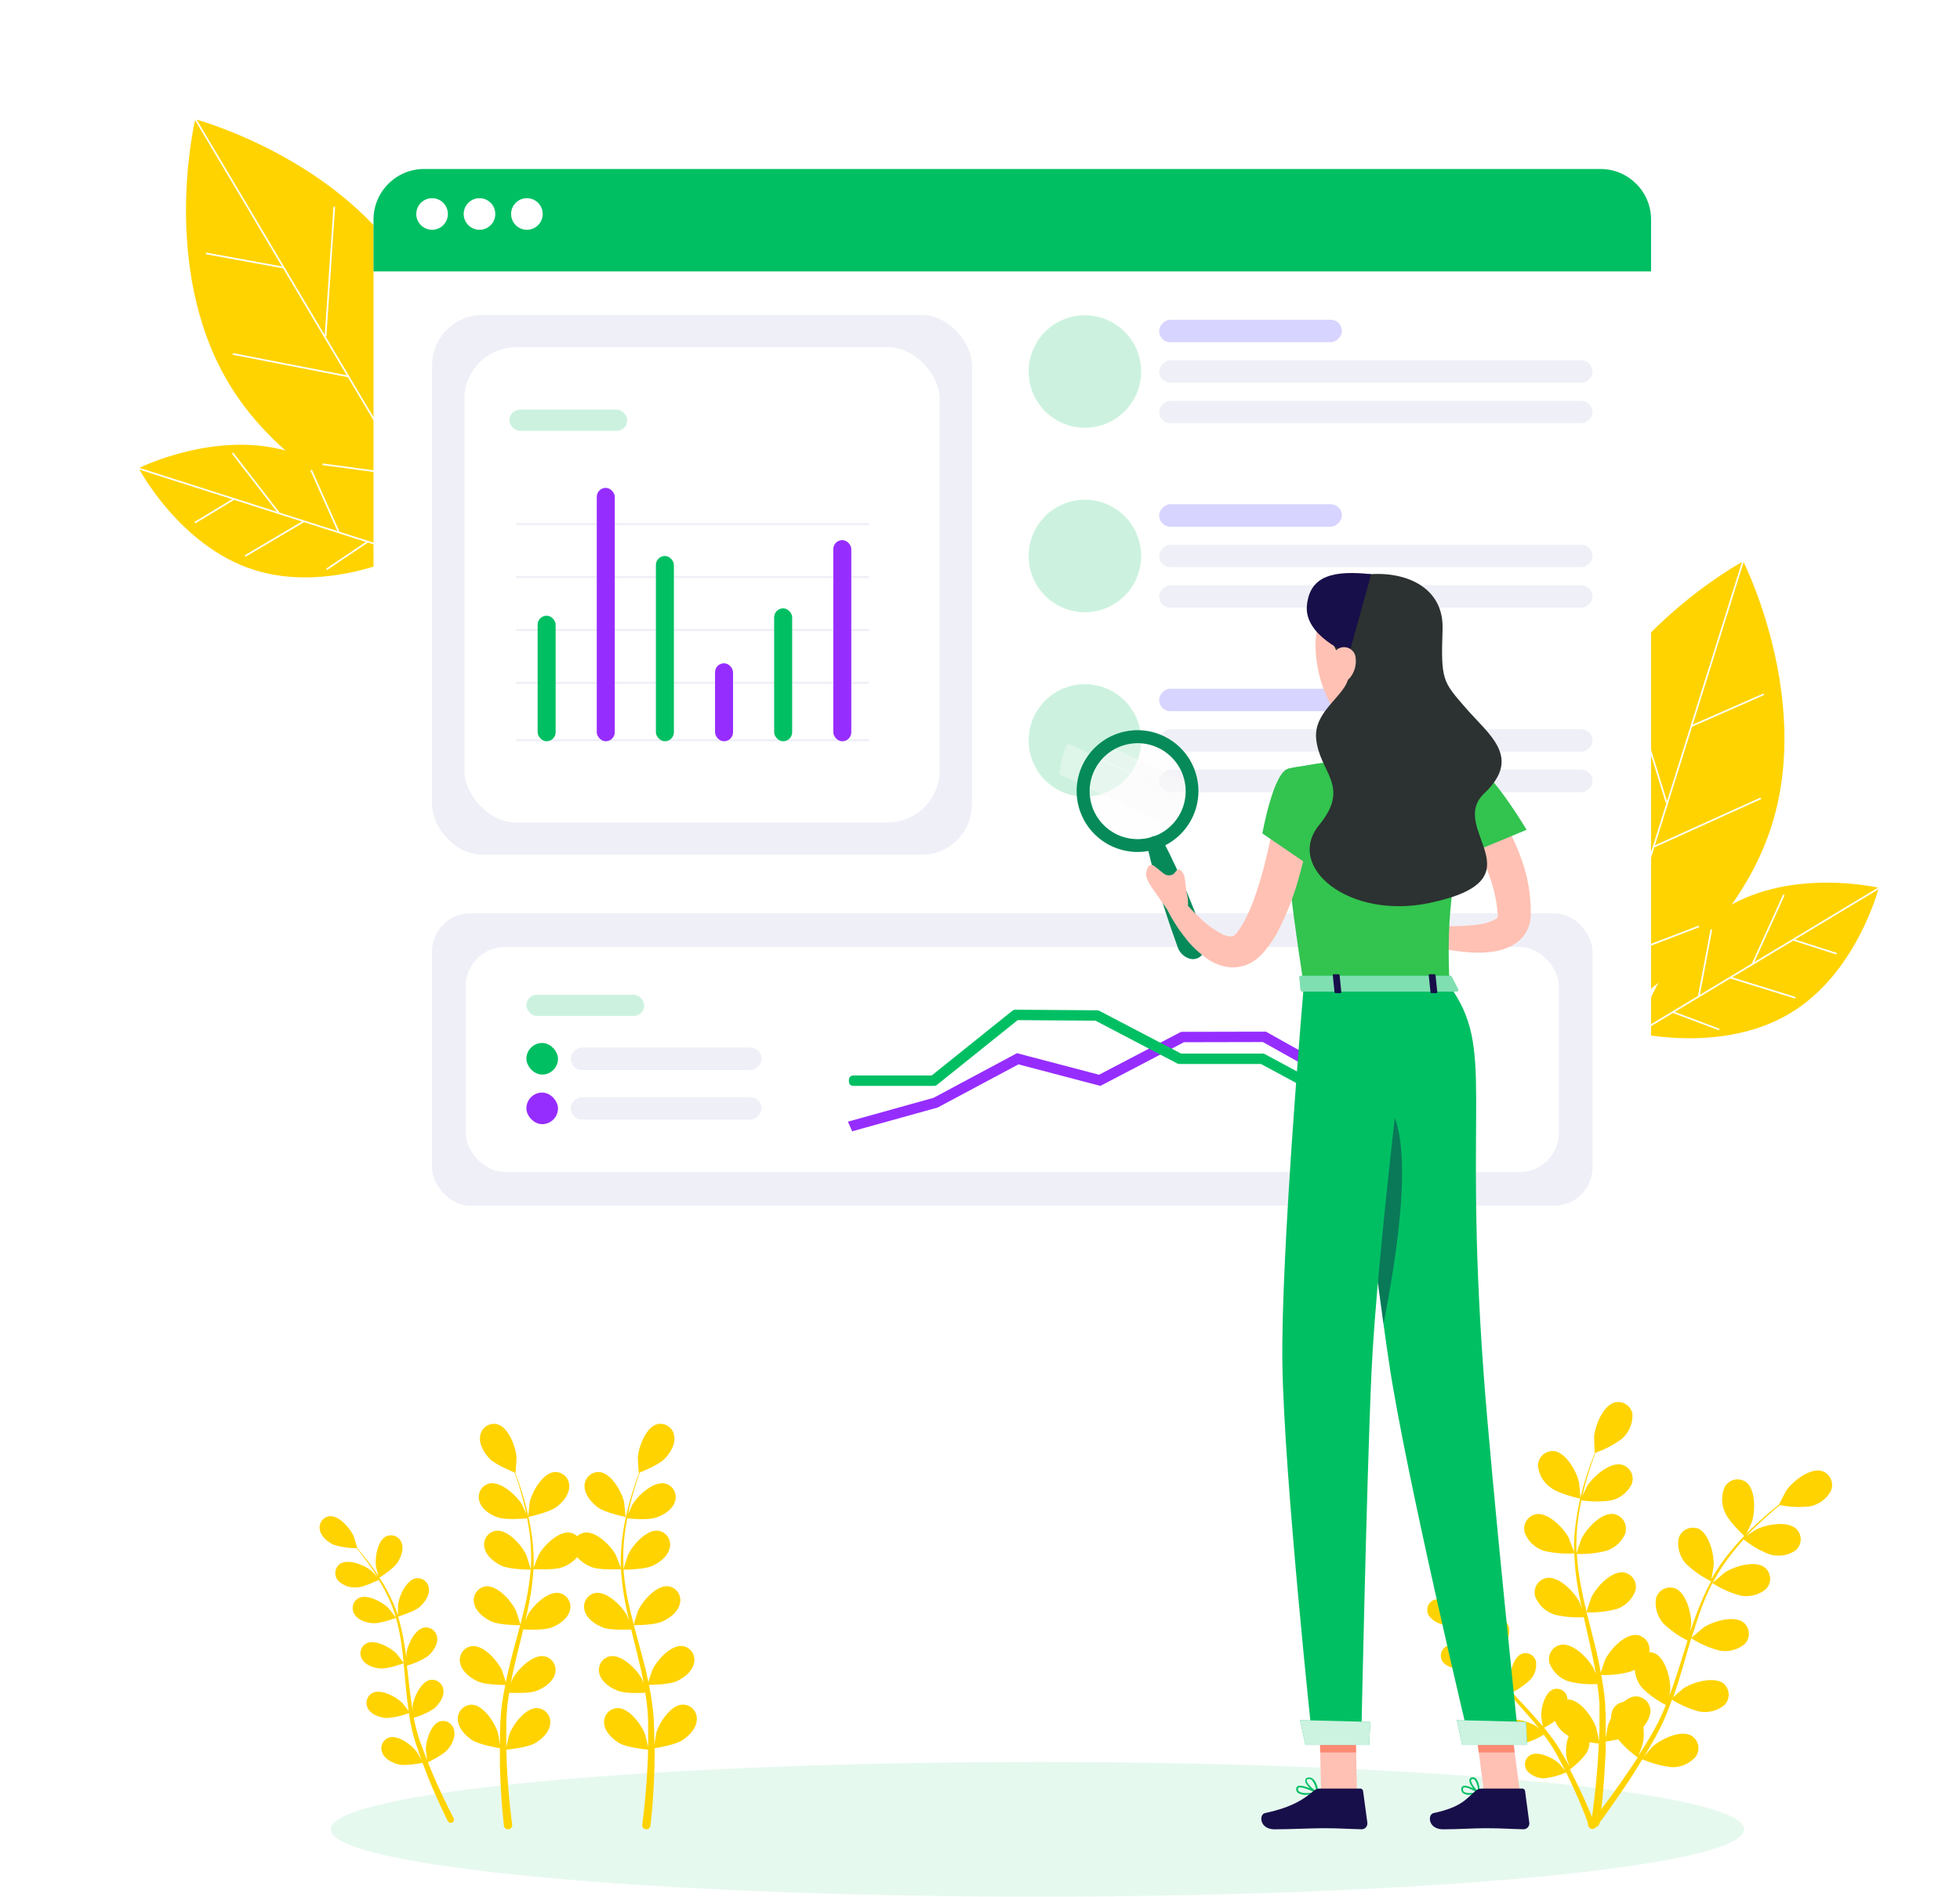 <svg width="404" height="391" viewBox="0 0 404 391" fill="none" xmlns="http://www.w3.org/2000/svg">
<path d="M47.032 78.812C61.166 102.593 91.424 110.682 91.424 110.682C91.424 110.682 98.78 80.237 84.646 56.456C70.512 32.675 40.254 24.586 40.254 24.586C40.254 24.586 32.898 55.031 47.032 78.812Z" fill="#FFD300"/>
<path d="M91.455 110.663L40.284 24.568" stroke="white" stroke-width="0.342" stroke-miterlimit="10"/>
<path d="M58.474 55.171L42.45 52.238" stroke="white" stroke-width="0.342" stroke-miterlimit="10"/>
<path d="M67.099 69.302L68.903 42.624" stroke="white" stroke-width="0.342" stroke-miterlimit="10"/>
<path d="M71.807 77.604L47.98 72.96" stroke="white" stroke-width="0.342" stroke-miterlimit="10"/>
<path d="M78.537 88.549L85.778 65.666" stroke="white" stroke-width="0.342" stroke-miterlimit="10"/>
<path d="M84.207 98.088L66.48 95.715" stroke="white" stroke-width="0.342" stroke-miterlimit="10"/>
<path d="M52.35 117.475C67.638 122.358 83.875 114.207 83.875 114.207C83.875 114.207 75.366 98.154 60.109 93.252C44.852 88.35 28.584 96.521 28.584 96.521C28.584 96.521 37.061 112.663 52.35 117.475Z" fill="#FFD300"/>
<path d="M83.9 114.248L28.578 96.581" stroke="white" stroke-width="0.342" stroke-miterlimit="10"/>
<path d="M48.246 102.862L40.165 107.75" stroke="white" stroke-width="0.342" stroke-miterlimit="10"/>
<path d="M57.428 105.677L47.946 93.412" stroke="white" stroke-width="0.342" stroke-miterlimit="10"/>
<path d="M62.658 107.46L50.541 114.62" stroke="white" stroke-width="0.342" stroke-miterlimit="10"/>
<path d="M69.797 109.622L64.136 96.91" stroke="white" stroke-width="0.342" stroke-miterlimit="10"/>
<path d="M75.924 111.58L67.32 117.373" stroke="white" stroke-width="0.342" stroke-miterlimit="10"/>
<path d="M91.551 74.141C87.813 89.738 97.155 105.338 97.155 105.338C97.155 105.338 112.533 95.647 116.255 80.045C119.976 64.443 110.669 48.879 110.669 48.879C110.669 48.879 95.272 58.539 91.551 74.141Z" fill="#FFD300"/>
<path d="M97.156 105.338L110.651 48.848" stroke="white" stroke-width="0.342" stroke-miterlimit="10"/>
<path d="M105.854 68.92L100.378 61.23" stroke="white" stroke-width="0.342" stroke-miterlimit="10"/>
<path d="M103.728 78.285L115.259 67.925" stroke="white" stroke-width="0.342" stroke-miterlimit="10"/>
<path d="M102.33 83.641L94.3 72.082" stroke="white" stroke-width="0.342" stroke-miterlimit="10"/>
<path d="M100.717 90.92L112.968 84.317" stroke="white" stroke-width="0.342" stroke-miterlimit="10"/>
<path d="M99.222 97.182L92.808 89.031" stroke="white" stroke-width="0.342" stroke-miterlimit="10"/>
<path d="M365.225 170.045C356.957 196.444 329.379 211.293 329.379 211.293C329.379 211.293 315.2 183.365 323.469 156.966C331.738 130.566 359.316 115.718 359.316 115.718C359.316 115.718 373.494 143.646 365.225 170.045Z" fill="#FFD300"/>
<path d="M329.344 211.282L359.28 115.707" stroke="white" stroke-width="0.342" stroke-miterlimit="10"/>
<path d="M348.639 149.68L363.555 143.131" stroke="white" stroke-width="0.342" stroke-miterlimit="10"/>
<path d="M343.505 165.42L335.598 139.876" stroke="white" stroke-width="0.342" stroke-miterlimit="10"/>
<path d="M340.839 174.583L362.953 164.57" stroke="white" stroke-width="0.342" stroke-miterlimit="10"/>
<path d="M336.813 186.784L324.49 166.188" stroke="white" stroke-width="0.342" stroke-miterlimit="10"/>
<path d="M333.496 197.375L350.198 190.977" stroke="white" stroke-width="0.342" stroke-miterlimit="10"/>
<path d="M368.965 208.892C355.215 217.169 337.536 212.982 337.536 212.982C337.536 212.982 342.113 195.399 355.829 187.111C369.544 178.823 387.258 183.022 387.258 183.022C387.258 183.022 382.732 200.684 368.965 208.892Z" fill="#FFD300"/>
<path d="M337.521 213.028L387.278 183.079" stroke="white" stroke-width="0.342" stroke-miterlimit="10"/>
<path d="M369.589 193.727L378.58 196.619" stroke="white" stroke-width="0.342" stroke-miterlimit="10"/>
<path d="M361.304 198.583L367.702 184.462" stroke="white" stroke-width="0.342" stroke-miterlimit="10"/>
<path d="M356.626 201.524L370.069 205.697" stroke="white" stroke-width="0.342" stroke-miterlimit="10"/>
<path d="M350.178 205.274L352.754 191.6" stroke="white" stroke-width="0.342" stroke-miterlimit="10"/>
<path d="M344.668 208.592L354.375 212.245" stroke="white" stroke-width="0.342" stroke-miterlimit="10"/>
<path d="M320.828 175.766C328.062 190.081 322.569 207.415 322.569 207.415C322.569 207.415 305.371 201.531 298.152 187.208C290.933 172.885 296.4 155.594 296.4 155.594C296.4 155.594 313.609 161.443 320.828 175.766Z" fill="#FFD300"/>
<path d="M322.569 207.415L296.41 155.559" stroke="white" stroke-width="0.342" stroke-miterlimit="10"/>
<path d="M305.707 173.984L309.261 165.239" stroke="white" stroke-width="0.342" stroke-miterlimit="10"/>
<path d="M309.935 182.607L296.326 175.185" stroke="white" stroke-width="0.342" stroke-miterlimit="10"/>
<path d="M312.53 187.496L317.677 174.397" stroke="white" stroke-width="0.342" stroke-miterlimit="10"/>
<path d="M315.778 194.207L302.334 190.607" stroke="white" stroke-width="0.342" stroke-miterlimit="10"/>
<path d="M318.677 199.955L323.039 190.546" stroke="white" stroke-width="0.342" stroke-miterlimit="10"/>
<path opacity="0.1" d="M213.833 391C294.289 391 359.512 384.785 359.512 377.118C359.512 369.451 294.289 363.236 213.833 363.236C133.377 363.236 68.154 369.451 68.154 377.118C68.154 384.785 133.377 391 213.833 391Z" fill="#00BF63"/>
<rect x="76.989" y="34.837" width="263.332" height="225.771" rx="10.73" fill="white"/>
<rect x="89.048" y="64.918" width="111.302" height="111.302" rx="10.429" fill="#EFF0F7"/>
<path d="M76.989 45.266C76.989 39.506 81.659 34.837 87.418 34.837H329.892C335.652 34.837 340.321 39.506 340.321 45.266V55.953H76.989V45.266Z" fill="#00BF63"/>
<ellipse cx="89.063" cy="44.113" rx="3.257" ry="3.257" fill="white"/>
<ellipse cx="98.834" cy="44.113" rx="3.257" ry="3.257" fill="white"/>
<ellipse cx="108.606" cy="44.113" rx="3.257" ry="3.257" fill="white"/>
<rect x="95.718" y="71.572" width="97.961" height="97.977" rx="10.73" fill="white"/>
<rect opacity="0.2" x="105.005" y="84.447" width="24.291" height="4.37" rx="2.185" fill="#00BF63"/>
<line x1="106.383" y1="108.063" x2="179.109" y2="108.063" stroke="#EFF0F7" stroke-width="0.443"/>
<line x1="106.383" y1="118.963" x2="179.109" y2="118.963" stroke="#EFF0F7" stroke-width="0.443"/>
<line x1="106.383" y1="129.862" x2="179.109" y2="129.862" stroke="#EFF0F7" stroke-width="0.443"/>
<line x1="106.383" y1="140.761" x2="179.109" y2="140.761" stroke="#EFF0F7" stroke-width="0.443"/>
<line x1="106.383" y1="152.588" x2="179.109" y2="152.588" stroke="#EFF0F7" stroke-width="0.443"/>
<circle opacity="0.2" cx="223.621" cy="76.588" r="11.594" fill="#00BF63"/>
<rect opacity="0.3" x="276.591" y="65.921" width="4.638" height="37.665" rx="2.319" transform="rotate(90 276.591 65.921)" fill="#7A6EFF"/>
<rect x="328.263" y="74.269" width="4.638" height="89.337" rx="2.319" transform="rotate(90 328.263 74.269)" fill="#EFF0F7"/>
<rect x="328.263" y="82.616" width="4.638" height="89.337" rx="2.319" transform="rotate(90 328.263 82.616)" fill="#EFF0F7"/>
<circle opacity="0.2" cx="223.623" cy="114.616" r="11.594" fill="#00BF63"/>
<rect opacity="0.3" x="276.591" y="103.949" width="4.638" height="37.665" rx="2.319" transform="rotate(90 276.591 103.949)" fill="#7A6EFF"/>
<rect x="328.263" y="112.297" width="4.638" height="89.337" rx="2.319" transform="rotate(90 328.263 112.297)" fill="#EFF0F7"/>
<rect x="328.263" y="120.645" width="4.638" height="89.337" rx="2.319" transform="rotate(90 328.263 120.645)" fill="#EFF0F7"/>
<circle opacity="0.2" cx="223.623" cy="152.644" r="11.594" fill="#00BF63"/>
<rect opacity="0.3" x="276.591" y="141.978" width="4.638" height="37.665" rx="2.319" transform="rotate(90 276.591 141.978)" fill="#7A6EFF"/>
<rect x="328.263" y="150.325" width="4.638" height="89.337" rx="2.319" transform="rotate(90 328.263 150.325)" fill="#EFF0F7"/>
<rect x="328.263" y="158.673" width="4.638" height="89.337" rx="2.319" transform="rotate(90 328.263 158.673)" fill="#EFF0F7"/>
<rect x="89.048" y="188.277" width="239.217" height="60.273" rx="7.892" fill="#EFF0F7"/>
<rect x="95.996" y="195.221" width="225.32" height="46.385" rx="8.103" fill="white"/>
<path d="M175.746 232.382L175.894 232.716L176.246 232.618L193.086 227.931L193.131 227.918L193.172 227.896L209.871 218.969L226.613 223.367L226.771 223.408L226.916 223.332L243.937 214.433L260.426 214.398L276.612 223.46L276.614 223.461L276.771 223.55L276.971 223.664L277.175 223.557L293.199 215.167L293.661 214.925L293.328 214.523L293.017 214.146L292.798 213.882L292.495 214.041L276.997 222.153L260.998 213.197L260.998 213.197L260.995 213.195L260.921 213.155L260.826 213.102L260.717 213.103L243.661 213.139L243.558 213.139L243.466 213.187L226.585 222.013L209.841 217.61L209.68 217.568L209.534 217.646L192.588 226.715L175.832 231.381L175.361 231.512L175.559 231.959L175.746 232.382Z" fill="#962DFF" stroke="#962DFF" stroke-width="0.846"/>
<path d="M276.461 227.778C276.648 227.879 276.881 227.825 277.005 227.653L293.465 204.726C293.539 204.623 293.563 204.491 293.53 204.369C293.496 204.246 293.41 204.145 293.294 204.093L292.8 203.873C292.617 203.791 292.402 203.849 292.285 204.012L276.348 226.211L260.493 217.674C260.431 217.64 260.362 217.623 260.292 217.623H243.347L226.383 208.747C226.324 208.715 226.258 208.699 226.19 208.698L209.243 208.577C209.146 208.576 209.051 208.609 208.975 208.67L192.189 222.139H175.827C175.593 222.139 175.404 222.328 175.404 222.562V223.011C175.404 223.245 175.593 223.434 175.827 223.434H192.576C192.672 223.434 192.765 223.401 192.84 223.341L209.62 209.878L225.906 209.993L242.877 218.87C242.937 218.901 243.004 218.918 243.073 218.918H260.016L276.461 227.778Z" fill="#00BF63" stroke="#00BF63" stroke-width="0.846" stroke-linejoin="round"/>
<rect opacity="0.2" x="108.499" y="205.077" width="24.291" height="4.37" rx="2.185" fill="#00BF63"/>
<rect x="108.499" y="215.012" width="6.514" height="6.514" rx="3.257" fill="#00BF63"/>
<rect x="156.984" y="215.95" width="4.638" height="39.345" rx="2.319" transform="rotate(90 156.984 215.95)" fill="#EFF0F7"/>
<rect x="108.499" y="225.236" width="6.514" height="6.514" rx="3.257" fill="#962DFF"/>
<rect x="156.984" y="226.174" width="4.638" height="39.345" rx="2.319" transform="rotate(90 156.984 226.174)" fill="#EFF0F7"/>
<path d="M330.196 372.776C331.562 370.994 333.486 368.406 335.632 365.22C336.269 364.297 336.932 363.308 337.57 362.294C335.853 361.08 334.328 359.616 333.044 357.951C332.551 357.177 332.23 356.306 332.104 355.397C331.979 354.488 332.051 353.562 332.316 352.684C332.616 351.949 333.195 351.363 333.926 351.053C334.657 350.744 335.481 350.736 336.217 351.032L336.503 351.162C338.714 352.463 339.104 357.014 338.649 359.251C338.649 359.394 338.077 361.046 337.778 361.852L338.961 359.979C339.546 359.043 340.132 358.042 340.704 357.079L341.536 355.532C341.835 355.012 342.056 354.478 342.316 353.932C342.694 353.152 343.032 352.307 343.383 351.487C341.599 350.588 339.964 349.421 338.532 348.028C337.924 347.337 337.474 346.522 337.211 345.639C336.948 344.757 336.88 343.829 337.011 342.917C337.204 342.135 337.701 341.461 338.391 341.044C339.081 340.627 339.908 340.501 340.691 340.694L340.912 340.759C343.305 341.682 344.397 346.155 344.267 348.444C344.267 348.444 344.189 348.99 344.098 349.563C344.41 348.743 344.722 347.924 345.008 347.079C345.828 344.686 346.582 342.215 347.362 339.744C347.518 339.237 347.687 338.73 347.843 338.21C346.013 337.284 344.33 336.092 342.85 334.672C342.242 333.983 341.792 333.171 341.529 332.291C341.266 331.41 341.198 330.484 341.328 329.575C341.421 329.188 341.589 328.824 341.824 328.503C342.058 328.181 342.353 327.91 342.693 327.703C343.033 327.496 343.41 327.359 343.802 327.298C344.195 327.238 344.596 327.256 344.982 327.351L345.229 327.416C347.622 328.326 348.715 332.813 348.585 335.089C348.585 335.167 348.494 335.739 348.377 336.389C348.819 335.089 349.274 333.788 349.768 332.488C350.597 330.257 351.574 328.085 352.694 325.985C350.785 325.048 349.031 323.824 347.492 322.357C346.885 321.668 346.434 320.855 346.171 319.975C345.909 319.095 345.84 318.168 345.971 317.259C346.064 316.873 346.232 316.508 346.466 316.187C346.701 315.866 346.996 315.594 347.336 315.388C347.675 315.181 348.052 315.044 348.445 314.983C348.838 314.923 349.239 314.94 349.625 315.035H349.872C352.265 315.959 353.357 320.432 353.227 322.708C353.227 322.877 352.876 324.932 352.72 325.673V325.595C353.867 323.553 355.199 321.62 356.699 319.821C358.02 318.2 359.436 316.658 360.939 315.205C362.33 313.904 363.67 312.682 364.84 311.667C365.491 311.121 366.102 310.627 366.674 310.185C366.674 310.185 368.078 307.428 368.196 307.272C369.496 305.386 373.098 302.525 375.543 303.253C375.928 303.379 376.284 303.581 376.59 303.846C376.897 304.112 377.147 304.436 377.326 304.799C377.505 305.163 377.61 305.558 377.634 305.963C377.659 306.367 377.602 306.772 377.468 307.155L377.351 307.441C376.9 308.242 376.281 308.934 375.535 309.471C374.789 310.008 373.936 310.376 373.033 310.549C370.982 310.775 368.907 310.687 366.882 310.289C366.284 310.757 365.673 311.277 364.996 311.862C363.813 312.903 362.5 314.099 361.095 315.478C360.731 315.855 360.354 316.258 359.99 316.661C360.604 316.194 361.242 315.76 361.901 315.361C363.917 314.294 368.404 313.41 370.276 315.192C370.558 315.471 370.781 315.803 370.934 316.169C371.086 316.535 371.165 316.928 371.165 317.324C371.165 317.721 371.086 318.113 370.934 318.479C370.781 318.846 370.558 319.178 370.276 319.457C370.2 319.537 370.117 319.611 370.029 319.678C369.26 320.181 368.39 320.509 367.48 320.642C366.571 320.774 365.643 320.707 364.762 320.445C362.829 319.692 361.023 318.648 359.404 317.35C358.598 318.235 357.805 319.158 357.025 320.172C355.581 321.981 354.305 323.918 353.214 325.959C353.185 326.092 353.128 326.216 353.045 326.323C353.37 325.998 355.308 324.334 355.451 324.23C357.337 322.929 361.745 321.564 363.761 323.137C364.379 323.643 364.771 324.374 364.852 325.168C364.932 325.963 364.694 326.757 364.19 327.377L363.956 327.637C363.236 328.22 362.398 328.639 361.499 328.863C360.601 329.088 359.664 329.113 358.754 328.937C356.694 328.388 354.735 327.51 352.954 326.336C351.925 328.396 351.03 330.52 350.275 332.696C349.703 334.308 349.196 335.96 348.689 337.624C349.131 337.208 350.925 335.661 351.068 335.57C352.954 334.269 357.35 332.904 359.378 334.464C359.996 334.977 360.387 335.712 360.465 336.511C360.543 337.31 360.302 338.108 359.795 338.73L359.573 338.964C358.855 339.549 358.017 339.97 357.118 340.194C356.219 340.419 355.281 340.443 354.372 340.264C352.329 339.717 350.382 338.862 348.598 337.728L347.934 339.991C347.219 342.475 346.504 344.959 345.737 347.391C345.463 348.236 345.164 349.055 344.878 349.888C345.555 349.276 346.803 348.21 346.92 348.119C348.806 346.819 353.201 345.518 355.23 347.027C355.849 347.545 356.237 348.288 356.31 349.092C356.383 349.896 356.135 350.696 355.62 351.318L355.425 351.526C354.707 352.112 353.868 352.532 352.969 352.757C352.07 352.982 351.133 353.005 350.223 352.827C348.25 352.307 346.368 351.486 344.644 350.395C344.15 351.695 343.63 353.113 343.058 354.413C342.798 354.96 342.563 355.545 342.277 356.065L341.471 357.638C340.886 358.692 340.34 359.667 339.767 360.63C339.481 361.124 339.195 361.579 338.922 362.06C339.507 361.345 340.47 360.226 340.561 360.135C342.238 358.575 346.374 356.546 348.611 357.795C348.951 357.997 349.249 358.264 349.486 358.582C349.724 358.899 349.896 359.26 349.994 359.644C350.092 360.028 350.113 360.428 350.056 360.82C350 361.212 349.866 361.589 349.664 361.93C349.664 362.021 349.547 362.112 349.482 362.203C348.87 362.889 348.115 363.434 347.27 363.798C346.426 364.162 345.512 364.336 344.592 364.31C342.503 364.071 340.46 363.523 338.532 362.684C337.83 363.842 337.141 364.96 336.477 365.987C334.358 369.265 332.485 371.904 331.145 373.79C329.806 375.676 328.987 376.651 328.987 376.651C328.918 376.754 328.827 376.842 328.722 376.907C328.616 376.973 328.498 377.015 328.375 377.031C328.252 377.047 328.127 377.036 328.008 377C327.889 376.964 327.779 376.902 327.686 376.82C327.589 376.746 327.507 376.654 327.446 376.548C327.386 376.442 327.347 376.324 327.332 376.203C327.318 376.082 327.328 375.959 327.362 375.841C327.396 375.724 327.453 375.615 327.53 375.52C328.546 374.737 329.443 373.813 330.196 372.776Z" fill="#FFD300"/>
<path d="M359.677 316.778C359.677 316.778 356.374 313.722 355.606 311.875C355.205 311.049 354.988 310.146 354.967 309.228C354.947 308.311 355.125 307.399 355.489 306.556C355.874 305.851 356.523 305.328 357.294 305.101C358.064 304.874 358.893 304.963 359.599 305.347L359.872 305.516C361.939 307.024 361.809 311.641 361.081 313.8C361.016 313.995 359.703 316.804 359.677 316.778Z" fill="#FFD300"/>
<path d="M326.633 373.998C326.021 372.464 325.124 370.279 323.928 367.717C323.59 366.976 323.212 366.195 322.822 365.389C321.41 366.017 319.91 366.424 318.375 366.599C317.699 366.618 317.027 366.491 316.405 366.226C315.784 365.961 315.227 365.565 314.772 365.064C314.418 364.592 314.264 364 314.344 363.415C314.425 362.83 314.733 362.301 315.202 361.943L315.41 361.813C317.048 360.903 320.091 362.385 321.327 363.516C321.405 363.594 322.237 364.557 322.627 365.064C322.38 364.583 322.146 364.102 321.886 363.607C321.522 362.892 321.119 362.151 320.716 361.423C320.507 361.046 320.286 360.681 320.065 360.304C319.844 359.927 319.597 359.576 319.35 359.212C319.103 358.848 318.596 358.146 318.206 357.612C316.966 358.393 315.616 358.98 314.2 359.355C313.534 359.478 312.85 359.455 312.194 359.286C311.538 359.118 310.927 358.809 310.403 358.38C310.196 358.173 310.032 357.928 309.92 357.658C309.808 357.388 309.75 357.098 309.75 356.806C309.75 356.514 309.808 356.224 309.92 355.954C310.032 355.684 310.196 355.439 310.403 355.233L310.52 355.063C312.002 353.906 315.241 354.907 316.619 355.857L317.256 356.39C316.866 355.887 316.463 355.38 316.047 354.868C314.837 353.451 313.576 352.033 312.315 350.616L311.534 349.732C310.259 350.539 308.869 351.148 307.412 351.539C306.748 351.662 306.065 351.639 305.412 351.47C304.758 351.302 304.149 350.993 303.628 350.564C303.421 350.357 303.257 350.112 303.145 349.842C303.033 349.572 302.975 349.283 302.975 348.99C302.975 348.698 303.033 348.409 303.145 348.139C303.257 347.869 303.421 347.623 303.628 347.417L303.797 347.261C305.279 346.103 308.517 347.105 309.909 348.041L310.637 348.665C309.961 347.885 309.337 347.105 308.673 346.298C307.57 344.933 306.566 343.49 305.669 341.981C304.358 342.829 302.923 343.469 301.417 343.88C300.753 344.003 300.07 343.979 299.417 343.811C298.763 343.642 298.154 343.333 297.632 342.904C297.218 342.485 296.985 341.92 296.985 341.331C296.985 340.741 297.218 340.176 297.632 339.757L297.801 339.601C299.271 338.444 302.509 339.445 303.901 340.381C304.005 340.459 305.201 341.461 305.578 341.825C304.731 340.33 304.017 338.763 303.445 337.143C302.928 335.695 302.493 334.219 302.145 332.722C301.807 331.33 301.586 330.043 301.404 328.898C301.3 328.274 301.235 327.715 301.157 327.182C301.157 327.182 299.96 325.257 299.856 325.127C299.154 323.592 298.712 320.237 300.103 318.976C300.546 318.592 301.122 318.399 301.707 318.438C302.291 318.477 302.836 318.745 303.224 319.184L303.38 319.392C303.715 319.98 303.917 320.633 303.973 321.307C304.029 321.98 303.938 322.658 303.706 323.293C303.074 324.672 302.231 325.945 301.209 327.065C301.287 327.624 301.378 328.209 301.495 328.846C301.703 329.991 301.95 331.265 302.327 332.644C302.418 333.008 302.535 333.398 302.639 333.775C302.639 333.099 302.535 332.162 302.548 332.071C302.639 330.407 303.849 327.221 305.604 326.739C306.173 326.602 306.773 326.696 307.273 327.001C307.773 327.306 308.132 327.796 308.27 328.365C308.276 328.452 308.276 328.539 308.27 328.625C308.295 329.3 308.171 329.973 307.908 330.595C307.646 331.217 307.25 331.774 306.749 332.227C305.569 333.16 304.253 333.906 302.847 334.438C303.094 335.271 303.38 336.129 303.719 337.039C304.315 338.633 305.055 340.17 305.929 341.63L306.098 341.877C306.007 341.552 305.695 339.705 305.682 339.562C305.591 337.897 306.385 334.594 308.14 333.918C308.687 333.716 309.291 333.74 309.82 333.984C310.35 334.228 310.76 334.672 310.962 335.218C310.996 335.298 311.022 335.381 311.04 335.466C311.143 336.133 311.098 336.814 310.907 337.462C310.716 338.11 310.384 338.707 309.935 339.211C308.808 340.286 307.528 341.189 306.137 341.89C307.043 343.324 308.042 344.697 309.128 345.999C309.922 346.962 310.78 347.911 311.638 348.86C311.534 348.418 311.235 346.702 311.235 346.571C311.131 344.907 311.937 341.604 313.693 340.927C314.24 340.726 314.844 340.75 315.373 340.993C315.902 341.237 316.313 341.681 316.515 342.228C316.549 342.308 316.575 342.39 316.593 342.475C316.696 343.142 316.651 343.824 316.46 344.471C316.269 345.119 315.937 345.716 315.488 346.22C314.368 347.298 313.092 348.201 311.703 348.899L312.887 350.2C314.187 351.591 315.488 352.983 316.71 354.387C317.139 354.881 317.542 355.376 318.011 355.87C317.881 355.22 317.685 354.023 317.672 353.919C317.581 352.241 318.375 348.951 320.13 348.275C320.677 348.073 321.281 348.097 321.811 348.341C322.34 348.585 322.75 349.029 322.952 349.576C322.988 349.654 323.014 349.737 323.03 349.823C323.134 350.49 323.088 351.172 322.897 351.819C322.706 352.467 322.374 353.064 321.925 353.568C320.854 354.619 319.625 355.497 318.284 356.169C318.96 357.001 319.584 357.833 320.208 358.692C320.455 359.069 320.742 359.433 320.963 359.81C321.184 360.187 321.418 360.551 321.639 360.916C322.081 361.683 322.497 362.398 322.939 363.113C323.134 363.49 323.316 363.842 323.512 364.193C323.29 363.555 322.939 362.528 322.926 362.424C322.575 360.785 322.861 357.417 324.5 356.481C324.77 356.365 325.059 356.304 325.353 356.301C325.646 356.298 325.937 356.354 326.209 356.464C326.481 356.574 326.729 356.736 326.938 356.942C327.146 357.148 327.312 357.394 327.426 357.664C327.631 358.314 327.69 359 327.597 359.675C327.505 360.35 327.265 360.995 326.893 361.566C325.954 362.788 324.841 363.866 323.59 364.765C324.045 365.636 324.487 366.494 324.89 367.366C326.19 369.967 327.114 372.112 327.764 373.66C328.414 375.208 328.739 376.105 328.739 376.105C328.794 376.271 328.783 376.451 328.708 376.609C328.633 376.766 328.5 376.889 328.336 376.95C328.253 376.979 328.166 376.991 328.078 376.985C327.991 376.98 327.905 376.957 327.827 376.918C327.748 376.88 327.678 376.826 327.62 376.76C327.563 376.694 327.519 376.617 327.491 376.534C327.255 375.673 326.969 374.826 326.633 373.998Z" fill="#FFD300"/>
<path d="M302.509 334.256C301.009 334.717 299.449 334.954 297.88 334.958C297.208 334.898 296.557 334.694 295.971 334.359C295.386 334.025 294.879 333.568 294.486 333.021C294.186 332.513 294.1 331.908 294.246 331.338C294.393 330.767 294.759 330.278 295.266 329.978L295.487 329.86C297.23 329.132 300.078 330.966 301.17 332.24C301.261 332.331 302.535 334.256 302.509 334.256Z" fill="#FFD300"/>
<path d="M328.454 372.191C328.74 369.967 329.104 366.768 329.351 362.918C329.429 361.813 329.494 360.643 329.546 359.433C327.456 359.242 325.405 358.742 323.46 357.951C322.641 357.535 321.923 356.944 321.357 356.221C320.79 355.497 320.39 354.658 320.183 353.763C320.128 353.367 320.152 352.964 320.253 352.577C320.354 352.19 320.53 351.826 320.772 351.507C321.013 351.188 321.315 350.92 321.661 350.718C322.006 350.516 322.388 350.384 322.784 350.33H323.109C325.71 350.33 328.311 354.075 329.039 356.247C329.039 356.377 329.442 358.081 329.611 358.952C329.599 358.214 329.625 357.476 329.689 356.741V351.539C329.689 350.941 329.598 350.369 329.559 349.771C329.481 348.9 329.364 348.015 329.247 347.17C327.254 347.288 325.255 347.104 323.317 346.624C322.441 346.333 321.639 345.855 320.966 345.225C320.292 344.594 319.763 343.824 319.416 342.969C319.294 342.59 319.249 342.191 319.282 341.794C319.315 341.398 319.426 341.011 319.608 340.657C319.79 340.304 320.041 339.989 320.345 339.732C320.649 339.475 321 339.28 321.379 339.159L321.757 339.068C324.279 338.665 327.479 341.981 328.506 344.01C328.506 344.088 328.714 344.53 328.922 345.076C328.779 344.205 328.636 343.334 328.467 342.475C327.96 339.991 327.388 337.482 326.802 334.959C326.685 334.438 326.581 333.918 326.464 333.385C324.415 333.517 322.358 333.332 320.365 332.839C319.489 332.552 318.686 332.078 318.012 331.449C317.338 330.82 316.81 330.052 316.464 329.198C316.342 328.818 316.297 328.419 316.33 328.022C316.363 327.626 316.474 327.239 316.656 326.886C316.838 326.532 317.089 326.217 317.393 325.96C317.697 325.703 318.048 325.508 318.427 325.387L318.805 325.296C321.327 324.893 324.527 328.209 325.554 330.238C325.554 330.316 325.801 330.849 326.035 331.46C325.736 330.082 325.463 328.716 325.229 327.338C324.826 324.99 324.579 322.618 324.488 320.237C322.379 320.366 320.263 320.187 318.206 319.704C317.329 319.416 316.526 318.939 315.852 318.308C315.178 317.677 314.65 316.906 314.305 316.05C314.184 315.671 314.138 315.272 314.171 314.875C314.204 314.478 314.315 314.092 314.497 313.738C314.68 313.384 314.93 313.07 315.234 312.813C315.538 312.555 315.889 312.361 316.269 312.24L316.633 312.149C319.156 311.745 322.355 315.062 323.395 317.09C323.395 317.246 324.201 319.197 324.436 319.912C324.401 317.569 324.575 315.228 324.956 312.916C325.272 310.851 325.706 308.806 326.256 306.791C326.776 304.918 327.349 303.227 327.882 301.745C328.168 300.952 328.454 300.223 328.714 299.547C328.714 299.547 328.558 296.465 328.571 296.27C328.74 293.994 330.418 289.69 332.902 289.091C333.293 289.01 333.696 289.006 334.089 289.081C334.481 289.156 334.855 289.308 335.189 289.528C335.522 289.748 335.809 290.032 336.032 290.363C336.256 290.694 336.412 291.067 336.491 291.458C336.497 291.558 336.497 291.658 336.491 291.757C336.498 292.676 336.307 293.585 335.93 294.422C335.553 295.26 334.999 296.005 334.306 296.608C332.647 297.838 330.809 298.808 328.857 299.482C328.597 300.184 328.324 300.939 328.038 301.797C327.544 303.28 326.997 304.97 326.529 306.843C326.412 307.35 326.295 307.896 326.178 308.416C326.555 307.571 327.101 306.427 327.166 306.323C328.376 304.385 331.835 301.342 334.319 301.953C335.089 302.166 335.744 302.675 336.139 303.37C336.534 304.065 336.637 304.889 336.426 305.659C336.399 305.77 336.364 305.879 336.322 305.984C335.909 306.808 335.322 307.531 334.601 308.104C333.88 308.677 333.043 309.085 332.147 309.301C330.096 309.613 328.009 309.613 325.957 309.301C325.71 310.471 325.489 311.667 325.32 312.929C324.993 315.22 324.866 317.535 324.943 319.847V320.25C325.06 319.808 325.892 317.389 325.97 317.233C326.958 315.166 330.066 311.771 332.602 312.11C332.995 312.174 333.372 312.316 333.71 312.526C334.048 312.736 334.341 313.011 334.573 313.335C334.805 313.658 334.971 314.025 335.061 314.412C335.151 314.8 335.164 315.202 335.099 315.595C335.105 315.694 335.105 315.794 335.099 315.894C334.776 316.754 334.27 317.534 333.617 318.181C332.964 318.827 332.179 319.325 331.315 319.639C329.266 320.197 327.142 320.433 325.021 320.341C325.166 322.647 325.461 324.941 325.905 327.208C326.217 328.872 326.607 330.563 327.023 332.254C327.192 331.668 327.96 329.432 328.038 329.276C329.013 327.208 332.121 323.814 334.657 324.152C335.049 324.214 335.426 324.352 335.764 324.559C336.103 324.767 336.397 325.039 336.63 325.36C336.863 325.682 337.031 326.046 337.123 326.432C337.215 326.818 337.23 327.219 337.167 327.611L337.089 327.936C336.774 328.799 336.273 329.582 335.621 330.229C334.969 330.877 334.183 331.372 333.318 331.681C331.275 332.23 329.163 332.471 327.049 332.397L327.622 334.686C328.246 337.195 328.922 339.705 329.442 342.189C329.637 343.06 329.793 343.919 329.949 344.79C330.236 343.919 330.769 342.371 330.834 342.189C331.809 340.121 334.93 336.727 337.453 337.065C337.845 337.127 338.222 337.266 338.56 337.473C338.899 337.68 339.193 337.953 339.426 338.274C339.659 338.595 339.827 338.96 339.919 339.346C340.011 339.732 340.026 340.133 339.963 340.525L339.885 340.85C339.57 341.713 339.069 342.496 338.417 343.143C337.765 343.79 336.979 344.286 336.114 344.595C334.146 345.138 332.107 345.379 330.066 345.31C330.327 346.741 330.548 348.158 330.704 349.576C330.704 350.187 330.86 350.811 330.873 351.396C330.886 351.982 330.873 352.58 330.964 353.165V358.263C331.12 357.353 331.38 355.909 331.419 355.779C332.082 353.594 334.631 349.758 337.193 349.706C337.992 349.713 338.756 350.035 339.319 350.602C339.881 351.17 340.197 351.937 340.197 352.736C340.204 352.853 340.204 352.97 340.197 353.087C340.011 353.986 339.631 354.834 339.083 355.571C338.535 356.308 337.832 356.916 337.024 357.353C335.105 358.212 333.066 358.769 330.977 359.004C330.977 360.305 330.977 361.67 330.86 362.905C330.678 366.807 330.392 370.032 330.145 372.282C329.897 374.532 329.715 375.845 329.715 375.845C329.699 375.962 329.66 376.075 329.601 376.177C329.541 376.279 329.462 376.368 329.368 376.439C329.273 376.511 329.166 376.563 329.052 376.592C328.937 376.622 328.818 376.629 328.701 376.612C328.466 376.577 328.254 376.451 328.111 376.261C327.967 376.072 327.904 375.834 327.934 375.598C328.171 374.473 328.345 373.335 328.454 372.191Z" fill="#FFD300"/>
<path d="M325.761 308.962C325.761 308.962 321.366 307.987 319.779 306.778C319.014 306.269 318.37 305.599 317.891 304.815C317.413 304.031 317.112 303.152 317.009 302.239C316.992 301.436 317.292 300.659 317.845 300.077C318.398 299.495 319.158 299.155 319.961 299.131H320.273C322.809 299.404 325.02 303.448 325.475 305.633C325.527 305.88 325.8 308.975 325.761 308.962Z" fill="#FFD300"/>
<path opacity="0.3" d="M224.263 166.817C225.041 168.961 226.474 170.805 228.358 172.089C230.242 173.374 232.482 174.034 234.762 173.975C235.939 173.946 237.104 173.723 238.209 173.315C240.232 172.578 241.992 171.257 243.264 169.52C244.537 167.783 245.266 165.707 245.359 163.556C245.453 161.404 244.906 159.273 243.788 157.432C242.67 155.592 241.032 154.124 239.08 153.214C237.128 152.305 234.95 151.994 232.821 152.323C230.693 152.651 228.71 153.603 227.122 155.058C225.535 156.513 224.415 158.407 223.903 160.499C223.392 162.591 223.512 164.787 224.249 166.811L224.263 166.817Z" fill="#FAFAFA"/>
<path opacity="0.4" d="M225.946 156.318L245.162 165.272C245.195 165.107 245.228 164.949 245.254 164.784C245.424 163.726 245.435 162.649 245.287 161.587L228.693 153.855C227.643 154.512 226.713 155.345 225.946 156.318Z" fill="#FAFAFA"/>
<path opacity="0.4" d="M218.456 159.656L242.607 170.902C244.286 169.437 245.604 167.603 246.456 165.544L220.089 153.256C219.061 155.236 218.502 157.426 218.456 159.656Z" fill="#FAFAFA"/>
<path d="M230.198 151.287C232.53 150.442 235.059 150.307 237.468 150.898C239.876 151.49 242.054 152.783 243.729 154.612C245.403 156.441 246.497 158.726 246.874 161.177C247.251 163.628 246.892 166.136 245.845 168.383C244.797 170.631 243.106 172.518 240.987 173.805C238.868 175.093 236.414 175.723 233.937 175.617C231.459 175.511 229.068 174.673 227.067 173.209C225.065 171.745 223.542 169.721 222.69 167.392C222.123 165.842 221.868 164.195 221.938 162.546C222.009 160.896 222.404 159.277 223.102 157.781C223.799 156.285 224.785 154.941 226.003 153.827C227.221 152.712 228.646 151.849 230.198 151.287ZM237.885 172.417C239.724 171.747 241.324 170.547 242.482 168.969C243.641 167.39 244.305 165.504 244.391 163.548C244.478 161.591 243.983 159.654 242.968 157.979C241.954 156.304 240.466 154.968 238.693 154.138C236.919 153.308 234.94 153.023 233.004 153.318C231.069 153.613 229.264 154.475 227.818 155.795C226.372 157.115 225.349 158.834 224.88 160.735C224.41 162.635 224.515 164.633 225.18 166.474C225.624 167.699 226.305 168.823 227.184 169.784C228.063 170.745 229.122 171.523 230.303 172.074C231.483 172.625 232.76 172.937 234.061 172.994C235.362 173.051 236.661 172.85 237.885 172.404V172.417Z" fill="#00BF63"/>
<path opacity="0.3" d="M230.198 151.287C232.53 150.442 235.059 150.307 237.468 150.898C239.876 151.49 242.054 152.783 243.729 154.612C245.403 156.441 246.497 158.726 246.874 161.177C247.251 163.628 246.892 166.136 245.845 168.383C244.797 170.631 243.106 172.518 240.987 173.805C238.868 175.093 236.414 175.723 233.937 175.617C231.459 175.511 229.068 174.673 227.067 173.209C225.065 171.745 223.542 169.721 222.69 167.392C222.123 165.842 221.868 164.195 221.938 162.546C222.009 160.896 222.404 159.277 223.102 157.781C223.799 156.285 224.785 154.941 226.003 153.827C227.221 152.712 228.646 151.849 230.198 151.287ZM237.885 172.417C239.724 171.747 241.324 170.547 242.482 168.969C243.641 167.39 244.305 165.504 244.391 163.548C244.478 161.591 243.983 159.654 242.968 157.979C241.954 156.304 240.466 154.968 238.693 154.138C236.919 153.308 234.94 153.023 233.004 153.318C231.069 153.613 229.264 154.475 227.818 155.795C226.372 157.115 225.349 158.834 224.88 160.735C224.41 162.635 224.515 164.633 225.18 166.474C225.624 167.699 226.305 168.823 227.184 169.784C228.063 170.745 229.122 171.523 230.303 172.074C231.483 172.625 232.76 172.937 234.061 172.994C235.362 173.051 236.661 172.85 237.885 172.404V172.417Z" fill="#170F49"/>
<path d="M236.507 174.415C237.346 178.467 238.511 182.413 239.721 186.332C240.365 188.283 240.965 190.243 241.663 192.167L242.687 195.071C242.847 195.625 243.133 196.134 243.522 196.56C243.911 196.985 244.392 197.315 244.929 197.525C245.5 197.769 246.143 197.786 246.727 197.573C247.311 197.36 247.791 196.933 248.071 196.378C248.348 195.873 248.505 195.31 248.529 194.735C248.554 194.159 248.445 193.586 248.213 193.059L247.127 190.181C246.421 188.257 245.617 186.368 244.858 184.461C243.269 180.674 241.618 176.913 239.65 173.268C239.462 172.903 239.147 172.619 238.765 172.469C238.382 172.32 237.958 172.315 237.573 172.456C237.187 172.597 236.866 172.874 236.67 173.234C236.474 173.595 236.416 174.015 236.507 174.415Z" fill="#00BF63"/>
<path opacity="0.3" d="M236.507 174.415C237.346 178.467 238.511 182.413 239.721 186.332C240.365 188.283 240.965 190.243 241.663 192.167L242.687 195.071C242.847 195.625 243.133 196.134 243.522 196.56C243.911 196.985 244.392 197.315 244.929 197.525C245.5 197.769 246.143 197.786 246.727 197.573C247.311 197.36 247.791 196.933 248.071 196.378C248.348 195.873 248.505 195.31 248.529 194.735C248.554 194.159 248.445 193.586 248.213 193.059L247.127 190.181C246.421 188.257 245.617 186.368 244.858 184.461C243.269 180.674 241.618 176.913 239.65 173.268C239.462 172.903 239.147 172.619 238.765 172.469C238.382 172.32 237.958 172.315 237.573 172.456C237.187 172.597 236.866 172.874 236.67 173.234C236.474 173.595 236.416 174.015 236.507 174.415Z" fill="#170F49"/>
<path d="M301.751 170.558C301.909 170.778 302.165 171.167 302.368 171.485L303.03 172.517C303.463 173.215 303.913 173.93 304.266 174.662C305.06 176.094 305.776 177.567 306.411 179.076C307.661 182.004 308.436 185.112 308.706 188.283V188.875V188.998C308.706 189.078 308.548 189.334 308.097 189.59C306.825 190.198 305.451 190.569 304.046 190.684C300.653 191.015 297.239 191.044 293.841 190.772L293.073 194.436C296.711 195.615 300.497 196.277 304.319 196.404C305.349 196.413 306.378 196.357 307.4 196.237C308.562 196.1 309.7 195.803 310.781 195.354C312.199 194.791 313.425 193.832 314.312 192.591C314.792 191.871 315.136 191.069 315.327 190.225C315.473 189.538 315.541 188.836 315.53 188.133C315.541 184.101 314.792 180.103 313.323 176.349C312.646 174.515 311.844 172.731 310.922 171.008C310.463 170.125 309.969 169.313 309.457 168.483C309.201 168.068 308.936 167.654 308.654 167.247C308.371 166.841 308.115 166.462 307.771 165.968L301.751 170.558Z" fill="#FFC1B4"/>
<path d="M304.39 158.279C307.444 159.02 314.665 171.061 314.665 171.061L298.484 177.761C298.484 177.761 295.563 168.598 297.399 164.935C299.305 161.121 300.268 157.264 304.39 158.279Z" fill="#00BF63"/>
<path opacity="0.2" d="M304.39 158.279C307.444 159.02 314.665 171.061 314.665 171.061L298.484 177.761C298.484 177.761 295.563 168.598 297.399 164.935C299.305 161.121 300.268 157.264 304.39 158.279Z" fill="#FFD300"/>
<path d="M293.162 190.393L285.747 189.607L289.869 195.839C289.869 195.839 294.601 195.407 295.81 192.573L293.162 190.393Z" fill="#FFC1B4"/>
<path d="M280.458 192.909L286.152 199.097L289.913 195.839L285.746 189.607L280.458 192.909Z" fill="#FFC1B4"/>
<path d="M302.916 370.003C303.577 369.987 304.234 369.898 304.876 369.739C304.908 369.73 304.937 369.712 304.959 369.687C304.981 369.662 304.995 369.631 304.999 369.597C305.006 369.564 305.002 369.53 304.99 369.499C304.977 369.468 304.956 369.44 304.929 369.421C304.673 369.253 302.448 367.805 301.574 368.194C301.477 368.238 301.394 368.307 301.332 368.394C301.27 368.481 301.232 368.582 301.221 368.688C301.188 368.856 301.197 369.03 301.248 369.193C301.299 369.357 301.39 369.505 301.513 369.624C301.921 369.911 302.418 370.046 302.916 370.003ZM304.373 369.491C303.084 369.747 302.122 369.703 301.724 369.359C301.643 369.281 301.583 369.183 301.552 369.074C301.521 368.965 301.52 368.851 301.548 368.741C301.547 368.692 301.561 368.645 301.588 368.604C301.615 368.563 301.653 368.531 301.698 368.512C302.175 368.317 303.463 368.927 304.373 369.491Z" fill="#00BF63"/>
<path d="M304.832 369.747C304.878 369.745 304.922 369.726 304.954 369.693C304.987 369.661 305.006 369.617 305.008 369.571C305.008 369.482 305.008 367.355 304.214 366.64C304.117 366.546 303.999 366.476 303.871 366.435C303.742 366.393 303.606 366.382 303.472 366.402C303.332 366.403 303.196 366.453 303.088 366.543C302.981 366.634 302.907 366.758 302.881 366.896C302.713 367.726 304.046 369.324 304.743 369.721C304.77 369.738 304.8 369.747 304.832 369.747ZM303.596 366.746C303.739 366.747 303.875 366.804 303.975 366.905C304.435 367.59 304.67 368.402 304.646 369.226C303.949 368.67 303.119 367.461 303.225 366.967C303.225 366.878 303.287 366.781 303.516 366.755L303.596 366.746Z" fill="#00BF63"/>
<path d="M269.284 370.003C270.067 369.986 270.847 369.898 271.614 369.738C271.649 369.733 271.68 369.716 271.704 369.69C271.728 369.665 271.743 369.632 271.747 369.597C271.755 369.561 271.75 369.523 271.734 369.489C271.718 369.456 271.692 369.428 271.658 369.412C271.323 369.244 268.392 367.735 267.483 368.229C267.397 368.274 267.324 368.341 267.271 368.423C267.219 368.505 267.188 368.599 267.183 368.697C267.156 368.858 267.17 369.023 267.224 369.178C267.278 369.332 267.37 369.47 267.492 369.579C268.024 369.919 268.656 370.068 269.284 370.003ZM271.049 369.491C269.407 369.765 268.189 369.694 267.739 369.288C267.665 369.217 267.609 369.13 267.576 369.033C267.542 368.937 267.531 368.833 267.545 368.732C267.546 368.691 267.557 368.652 267.579 368.618C267.601 368.583 267.632 368.556 267.668 368.538C268.145 368.273 269.822 368.926 271.032 369.491H271.049Z" fill="#00BF63"/>
<path d="M271.579 369.747C271.61 369.759 271.645 369.759 271.676 369.747C271.701 369.729 271.722 369.706 271.736 369.678C271.75 369.65 271.756 369.619 271.755 369.588C271.755 369.509 271.588 367.514 270.661 366.746C270.529 366.63 270.375 366.543 270.207 366.49C270.04 366.437 269.864 366.419 269.69 366.437C269.204 366.49 269.063 366.737 269.036 366.94C268.895 367.823 270.608 369.359 271.508 369.765L271.579 369.747ZM269.813 366.746C270.037 366.747 270.253 366.828 270.422 366.975C270.941 367.631 271.248 368.428 271.305 369.262C270.422 368.714 269.231 367.496 269.319 366.958C269.319 366.958 269.319 366.781 269.663 366.755L269.813 366.746Z" fill="#00BF63"/>
<path d="M291.493 140.395C290.61 144.808 288.598 153.636 291.652 156.593C291.652 156.593 290.425 161.006 282.268 161.006C273.309 161.006 278.014 156.593 278.014 156.593C282.913 155.428 282.816 151.799 281.977 148.392L291.493 140.395Z" fill="#FFC1B4"/>
<path d="M279.708 369.571H272.311L271.931 352.446H279.328L279.708 369.571Z" fill="#FFC1B4"/>
<path d="M313.306 369.571H305.908L303.64 352.446H311.037L313.306 369.571Z" fill="#FFC1B4"/>
<path d="M305.458 368.715H313.764C313.907 368.711 314.045 368.761 314.153 368.854C314.26 368.947 314.33 369.076 314.347 369.218L315.23 375.794C315.244 375.961 315.224 376.129 315.171 376.287C315.117 376.446 315.031 376.592 314.918 376.715C314.805 376.839 314.668 376.938 314.515 377.006C314.362 377.073 314.197 377.109 314.029 377.109C311.134 377.056 309.739 376.889 306.085 376.889C303.842 376.889 300.559 377.118 297.451 377.118C294.344 377.118 294.203 374.046 295.501 373.773C301.3 372.528 302.227 370.807 304.187 369.165C304.545 368.87 304.994 368.711 305.458 368.715Z" fill="#170F49"/>
<path d="M272.064 368.714H280.37C280.513 368.713 280.652 368.763 280.76 368.855C280.869 368.948 280.941 369.076 280.962 369.218L281.845 375.794C281.862 375.96 281.844 376.129 281.792 376.288C281.74 376.447 281.655 376.594 281.542 376.718C281.43 376.842 281.293 376.941 281.139 377.008C280.986 377.076 280.82 377.11 280.653 377.109C277.758 377.056 276.363 376.889 272.708 376.889C270.457 376.889 265.805 377.118 262.707 377.118C259.608 377.118 259.458 374.046 260.747 373.772C266.556 372.528 268.842 370.806 270.81 369.165C271.163 368.872 271.606 368.713 272.064 368.714Z" fill="#170F49"/>
<path d="M271.932 352.455L272.126 361.273H279.523L279.329 352.455H271.932Z" fill="#FB8A72"/>
<path d="M311.037 352.455H303.64L304.814 361.273H312.211L311.037 352.455Z" fill="#FB8A72"/>
<path d="M265.505 158.491C265.505 158.491 261.974 159.735 268.745 203.113H298.758C298.334 190.896 298.369 183.357 304.372 158.279C300.172 157.411 295.915 156.847 291.634 156.593C287.094 156.275 282.536 156.275 277.996 156.593C272.152 157.131 265.505 158.491 265.505 158.491Z" fill="#00BF63"/>
<path opacity="0.2" d="M265.505 158.491C265.505 158.491 261.974 159.735 268.745 203.113H298.758C298.334 190.896 298.369 183.357 304.372 158.279C300.172 157.411 295.915 156.847 291.634 156.593C287.094 156.275 282.536 156.275 277.996 156.593C272.152 157.131 265.505 158.491 265.505 158.491Z" fill="#FFD300"/>
<path d="M263.077 166.718C262.433 170.505 261.594 174.468 260.65 178.246C260.164 180.144 259.617 182.016 259.008 183.834C258.439 185.614 257.746 187.351 256.934 189.033C256.565 189.809 256.143 190.558 255.671 191.276C255.451 191.62 255.221 191.911 254.992 192.211C254.856 192.389 254.706 192.554 254.541 192.706C254.329 192.915 254.045 193.038 253.747 193.05C253.158 193.041 252.578 192.899 252.052 192.635C250.489 191.852 249.049 190.844 247.78 189.642C247.091 189.007 246.394 188.336 245.714 187.647C245.034 186.959 244.363 186.2 243.754 185.52L240.594 187.524C241.076 188.503 241.613 189.455 242.201 190.375C242.771 191.292 243.393 192.177 244.063 193.023C245.463 194.915 247.18 196.549 249.139 197.852C250.358 198.656 251.743 199.175 253.191 199.37C254.945 199.586 256.72 199.197 258.222 198.267C258.896 197.837 259.515 197.327 260.067 196.748C260.498 196.284 260.905 195.798 261.285 195.292C261.993 194.366 262.636 193.393 263.21 192.379C265.23 188.523 266.809 184.451 267.915 180.241C268.48 178.202 269.009 176.163 269.433 174.062C269.857 171.961 270.254 169.975 270.563 167.804L263.077 166.718Z" fill="#FFC1B4"/>
<path d="M265.505 158.491C262.451 159.267 260.208 171.811 260.208 171.811L271.914 179.8C271.914 179.8 276.707 164.864 274.385 161.518C271.993 158.023 269.954 157.361 265.505 158.491Z" fill="#00BF63"/>
<path opacity="0.2" d="M265.505 158.491C262.451 159.267 260.208 171.811 260.208 171.811L271.914 179.8C271.914 179.8 276.707 164.864 274.385 161.518C271.993 158.023 269.954 157.361 265.505 158.491Z" fill="#FFD300"/>
<path d="M241.009 188.098L237.002 182.378L243.967 182.228C243.967 182.228 245.609 185.538 244.496 188.407L241.009 188.098Z" fill="#FFC1B4"/>
<path d="M236.375 179.394L236.587 178.838C236.634 178.717 236.708 178.609 236.804 178.523C236.9 178.437 237.015 178.374 237.14 178.341C237.264 178.307 237.395 178.303 237.522 178.33C237.648 178.357 237.766 178.413 237.867 178.493L239.836 180.065C240.121 180.296 240.473 180.432 240.84 180.455C241.207 180.477 241.572 180.384 241.883 180.188L242.493 179.5C242.552 179.428 242.627 179.37 242.712 179.33C242.796 179.29 242.889 179.269 242.982 179.269C243.076 179.269 243.169 179.29 243.253 179.33C243.338 179.37 243.413 179.428 243.472 179.5L243.622 179.676C243.942 180.065 244.144 180.536 244.205 181.036L244.549 183.913L243.084 182.757L236.993 182.36L236.428 181.142C236.302 180.869 236.233 180.573 236.223 180.273C236.214 179.973 236.266 179.674 236.375 179.394Z" fill="#FFC1B4"/>
<path d="M291.254 129.351C292.464 136.599 293.126 139.635 290.371 144.155C286.223 150.943 277.077 150.899 273.741 144.155C270.731 138.108 269.265 127.277 275.586 122.784C276.968 121.783 278.584 121.155 280.279 120.96C281.974 120.765 283.69 121.008 285.264 121.668C286.837 122.327 288.215 123.381 289.264 124.726C290.313 126.072 290.998 127.664 291.254 129.351Z" fill="#FFC1B4"/>
<path d="M271.896 170.09C264.834 178.758 278.075 189.607 294.574 186.165C318.196 181.221 298.105 170.973 305.952 163.54C313.8 156.107 306.906 151.482 302.13 145.965C297.354 140.448 296.992 140.28 297.346 129.705C297.699 119.129 285.808 116.464 276.901 119.483C270.422 121.689 273.37 131.735 277.14 136.899C280.909 142.063 270.607 145.223 271.287 152.285C271.967 159.347 278.526 161.995 271.896 170.09Z" fill="#2C3131"/>
<path d="M282.622 118.37C275.048 117.567 269.99 118.538 269.381 124.823C268.771 131.108 278.084 134.78 278.084 134.78L282.622 118.37Z" fill="#170F49"/>
<path d="M279.434 135.672C279.6 137.087 279.204 138.51 278.331 139.635C277.157 141.11 275.48 140.333 274.888 138.656C274.35 137.146 274.323 134.551 275.939 133.677C276.294 133.494 276.69 133.403 277.089 133.411C277.489 133.42 277.88 133.528 278.228 133.727C278.575 133.925 278.867 134.206 279.078 134.546C279.288 134.886 279.411 135.273 279.434 135.672Z" fill="#FFC1B4"/>
<path d="M276.681 203.122C276.681 203.122 278.34 218.358 280.547 236.798C281.959 248.565 283.593 261.638 285.164 272.893C285.552 275.745 285.949 278.472 286.329 281.041C289.772 304.142 303.039 359.605 303.039 359.605H313.12C313.12 359.605 307.488 306.031 305.811 283.177C301.565 225.367 308.309 216.557 298.749 203.157L276.681 203.122Z" fill="#00BF63"/>
<path d="M301.379 359.737H314.779L314.55 354.971L300.276 354.609L301.379 359.737Z" fill="#00BF63"/>
<path opacity="0.8" d="M301.379 359.737H314.779L314.55 354.971L300.276 354.609L301.379 359.737Z" fill="white"/>
<path opacity="0.4" d="M280.547 236.799C281.959 248.566 283.592 261.639 285.164 272.894C287.512 260.941 292.808 231.405 284.484 226.215C282.48 228.863 281.235 232.561 280.547 236.799Z" fill="#170F49"/>
<path d="M268.744 203.113C268.744 203.113 263.969 258.655 264.331 281.2C264.684 304.655 270.598 359.57 270.598 359.57H280.564C280.564 359.57 281.659 306.023 282.692 282.992C283.822 257.878 290.733 203.113 290.733 203.113H268.744Z" fill="#00BF63"/>
<path d="M269.063 359.737H282.216L282.454 354.971L267.96 354.609L269.063 359.737Z" fill="#00BF63"/>
<path opacity="0.8" d="M269.063 359.737H282.216L282.454 354.971L267.96 354.609L269.063 359.737Z" fill="white"/>
<path d="M299.235 201.356L300.576 204.004C300.673 204.216 300.426 204.428 300.082 204.428H268.586C268.321 204.428 268.092 204.296 268.083 204.128L267.827 201.48C267.827 201.294 268.047 201.136 268.339 201.136H298.749C298.842 201.127 298.936 201.143 299.021 201.182C299.106 201.22 299.18 201.28 299.235 201.356Z" fill="#00BF63"/>
<path opacity="0.5" d="M299.235 201.356L300.576 204.004C300.673 204.216 300.426 204.428 300.082 204.428H268.586C268.321 204.428 268.092 204.296 268.083 204.128L267.827 201.48C267.827 201.294 268.047 201.136 268.339 201.136H298.749C298.842 201.127 298.936 201.143 299.021 201.182C299.106 201.22 299.18 201.28 299.235 201.356Z" fill="white"/>
<path d="M295.166 204.737H295.978C296.146 204.737 296.269 204.658 296.26 204.552L295.898 201.021C295.898 200.924 295.748 200.835 295.581 200.835H294.768C294.61 200.835 294.486 200.924 294.495 201.021L294.857 204.552C294.83 204.675 294.971 204.737 295.166 204.737Z" fill="#170F49"/>
<path d="M275.391 204.737H276.203C276.362 204.737 276.486 204.658 276.477 204.552L276.124 201.021C276.124 200.924 275.965 200.835 275.806 200.835H274.994C274.826 200.835 274.703 200.924 274.712 201.021L275.074 204.552C275.082 204.675 275.224 204.737 275.391 204.737Z" fill="#170F49"/>
<path d="M114.594 310.745C115.896 309.828 117.299 308.196 117.345 306.473C117.362 306.069 117.294 305.666 117.147 305.289C116.999 304.913 116.774 304.572 116.486 304.288C116.199 304.004 115.855 303.783 115.477 303.64C115.099 303.496 114.695 303.434 114.291 303.456C111.862 303.676 109.707 307.49 109.194 309.608C109.194 309.792 108.827 312.735 108.873 312.726C108.918 312.717 113.054 311.836 114.594 310.745Z" fill="#FFD300"/>
<path d="M93.607 356.718C93.549 356.391 93.422 356.08 93.234 355.805C93.047 355.531 92.804 355.299 92.52 355.126C92.237 354.953 91.92 354.841 91.591 354.8C91.261 354.758 90.926 354.787 90.609 354.884C88.775 355.517 87.739 358.955 87.766 360.734C87.766 360.844 87.941 362.182 88.041 362.861C87.83 362.338 87.629 361.806 87.418 361.256C87.115 360.459 86.822 359.615 86.501 358.79L86.088 357.479C85.942 357.039 85.85 356.562 85.731 356.158C85.566 355.498 85.428 354.811 85.291 354.123C86.781 353.709 88.198 353.066 89.49 352.216C90.489 351.299 91.507 349.951 91.406 348.548C91.394 348.219 91.313 347.895 91.168 347.599C91.022 347.303 90.816 347.041 90.563 346.83C90.309 346.619 90.014 346.463 89.697 346.374C89.379 346.285 89.046 346.263 88.72 346.311C86.767 346.659 85.263 349.905 85.052 351.666C85.052 351.721 85.052 352.097 85.052 352.583C84.942 351.904 84.823 351.235 84.731 350.547C84.456 348.603 84.245 346.614 84.025 344.624C83.98 344.202 83.924 343.79 83.879 343.377C85.411 342.947 86.87 342.289 88.206 341.424C89.206 340.507 90.224 339.159 90.123 337.757C90.109 337.427 90.027 337.105 89.881 336.809C89.735 336.514 89.529 336.252 89.276 336.042C89.023 335.831 88.728 335.675 88.412 335.585C88.095 335.495 87.762 335.473 87.436 335.519C85.483 335.868 83.98 339.114 83.769 340.874C83.769 340.938 83.769 341.387 83.769 341.883C83.631 340.81 83.484 339.728 83.301 338.664C83.001 336.839 82.582 335.034 82.045 333.264C82.292 333.19 85.382 332.255 86.51 331.274C87.5 330.357 88.527 329.009 88.417 327.607C88.405 327.277 88.324 326.954 88.179 326.657C88.033 326.361 87.827 326.099 87.574 325.888C87.32 325.677 87.025 325.522 86.707 325.432C86.39 325.343 86.057 325.322 85.731 325.369C83.778 325.718 82.274 328.964 82.063 330.724C82.063 330.843 82.008 332.475 82.017 333.053C82.013 333.032 82.013 333.01 82.017 332.989C81.441 331.265 80.714 329.596 79.844 328.001C79.078 326.57 78.227 325.186 77.295 323.857C76.443 322.61 75.59 321.528 74.82 320.574C74.407 320.061 74.013 319.593 73.646 319.171C73.646 319.171 72.986 316.87 72.922 316.723C72.216 315.1 69.896 312.377 67.916 312.579C67.589 312.62 67.275 312.73 66.994 312.901C66.712 313.071 66.47 313.3 66.283 313.571C66.096 313.842 65.969 314.149 65.909 314.473C65.849 314.796 65.858 315.129 65.935 315.449C66.21 316.824 67.567 317.879 68.768 318.456C70.296 318.937 71.889 319.175 73.49 319.162C73.866 319.621 74.261 320.079 74.682 320.648C75.425 321.619 76.259 322.72 77.075 323.976C77.296 324.315 77.516 324.682 77.736 325.03C77.24 324.517 76.553 323.811 76.47 323.756C75.095 322.637 71.785 321.289 70.125 322.371C69.854 322.56 69.626 322.803 69.454 323.085C69.283 323.368 69.173 323.683 69.132 324.011C69.09 324.338 69.118 324.671 69.213 324.987C69.309 325.304 69.469 325.596 69.685 325.846C70.185 326.34 70.785 326.72 71.445 326.962C72.104 327.204 72.808 327.302 73.509 327.249C74.884 327.249 77.488 325.965 78.093 325.69C78.579 326.479 79.01 327.304 79.496 328.193C80.32 329.786 81.002 331.449 81.531 333.163C81.531 333.264 81.531 333.374 81.605 333.475C81.403 333.172 80.184 331.641 80.083 331.522C78.836 330.256 75.691 328.551 73.921 329.45C73.631 329.606 73.376 329.823 73.175 330.084C72.974 330.346 72.83 330.647 72.753 330.968C72.676 331.289 72.668 331.623 72.728 331.947C72.789 332.272 72.917 332.58 73.105 332.851C73.857 334.025 75.507 334.529 76.828 334.63C78.35 334.749 81.504 333.585 81.623 333.539C82.103 335.265 82.47 337.02 82.723 338.793C82.916 340.104 83.063 341.433 83.191 342.781C82.925 342.396 81.779 340.947 81.687 340.856C80.44 339.59 77.296 337.894 75.526 338.783C75.235 338.94 74.981 339.156 74.78 339.418C74.578 339.68 74.434 339.981 74.358 340.302C74.281 340.623 74.272 340.957 74.333 341.281C74.394 341.606 74.522 341.914 74.71 342.185C75.462 343.368 77.112 343.863 78.432 343.964C79.918 344.083 82.943 342.983 83.2 342.891C83.264 343.496 83.319 344.111 83.374 344.725C83.558 346.724 83.723 348.722 83.952 350.694C84.034 351.372 84.135 352.042 84.236 352.711C83.814 352.152 83.017 351.152 82.943 351.07C81.697 349.814 78.552 348.108 76.782 349.007C76.491 349.162 76.236 349.376 76.034 349.637C75.832 349.897 75.687 350.198 75.609 350.518C75.531 350.838 75.522 351.172 75.582 351.496C75.642 351.82 75.769 352.128 75.957 352.399C76.718 353.582 78.368 354.077 79.689 354.178C81.26 354.077 82.806 353.734 84.273 353.16C84.447 354.279 84.64 355.379 84.887 356.452C85.006 356.919 85.098 357.369 85.236 357.827C85.373 358.286 85.483 358.744 85.612 359.147C85.905 360.064 86.171 360.862 86.464 361.687C86.611 362.1 86.758 362.485 86.904 362.888C86.565 362.256 85.987 361.265 85.933 361.183C84.896 359.753 82.045 357.589 80.156 358.203C79.846 358.314 79.562 358.489 79.324 358.717C79.085 358.945 78.898 359.221 78.773 359.527C78.649 359.832 78.59 360.16 78.601 360.49C78.612 360.819 78.692 361.143 78.836 361.44C79.404 362.723 80.963 363.466 82.247 363.768C83.53 364.071 86.73 363.503 87.097 363.429C87.464 364.41 87.83 365.364 88.179 366.253C89.307 369.059 90.343 371.351 91.094 372.946C91.846 374.542 92.314 375.44 92.314 375.44C92.401 375.596 92.546 375.712 92.717 375.764C92.888 375.815 93.072 375.798 93.231 375.715C93.385 375.627 93.5 375.482 93.551 375.312C93.602 375.141 93.586 374.958 93.506 374.799C93.506 374.799 93.038 373.937 92.259 372.369C91.48 370.801 90.425 368.564 89.233 365.813C88.894 365.015 88.546 364.172 88.197 363.301C88.555 363.127 91.351 361.779 92.287 360.66C93.222 359.542 93.918 358.084 93.607 356.718Z" fill="#FFD300"/>
<path d="M78.093 325.305C78.093 325.305 81.054 323.472 81.907 322.179C82.64 321.069 83.255 319.428 82.824 318.145C82.724 317.831 82.56 317.541 82.341 317.295C82.122 317.049 81.854 316.851 81.554 316.716C81.254 316.58 80.929 316.509 80.599 316.507C80.27 316.505 79.944 316.573 79.642 316.705C77.808 317.549 77.258 321.079 77.487 322.839C77.487 322.986 78.093 325.324 78.093 325.305Z" fill="#FFD300"/>
<path d="M123.222 310.746C124.753 311.882 128.953 312.726 128.953 312.726C128.953 312.726 128.678 309.792 128.632 309.609C128.146 307.491 125.973 303.676 123.543 303.456C123.139 303.433 122.735 303.494 122.356 303.637C121.977 303.78 121.633 304.001 121.345 304.285C121.057 304.569 120.832 304.911 120.685 305.288C120.538 305.665 120.471 306.069 120.49 306.473C120.508 308.151 121.911 309.737 123.222 310.746Z" fill="#FFD300"/>
<path d="M140.642 351.409C138.212 351.51 135.838 355.205 135.251 357.305C135.251 357.424 134.994 358.808 134.866 359.689C134.866 359.157 134.866 358.653 134.866 358.112C134.866 357.039 134.811 355.966 134.765 354.82C134.765 354.27 134.692 353.711 134.646 353.142C134.6 352.574 134.517 351.987 134.453 351.409C134.279 350.061 134.041 348.714 133.766 347.347C134.682 347.347 138.038 347.247 139.514 346.568C140.991 345.89 142.678 344.606 143.044 342.901C143.147 342.508 143.165 342.099 143.097 341.699C143.03 341.3 142.879 340.919 142.653 340.582C142.428 340.245 142.134 339.96 141.791 339.744C141.447 339.529 141.062 339.389 140.661 339.334C138.24 339.05 135.333 342.35 134.435 344.34C134.38 344.459 133.894 345.954 133.646 346.779C133.472 345.963 133.307 345.147 133.115 344.331C132.537 341.965 131.877 339.591 131.235 337.216C131.033 336.492 130.85 335.758 130.657 335.034C131.18 335.034 134.994 335.034 136.608 334.245C138.222 333.457 139.771 332.283 140.138 330.578C140.239 330.186 140.256 329.777 140.187 329.378C140.119 328.978 139.968 328.598 139.743 328.262C139.518 327.925 139.225 327.64 138.882 327.424C138.539 327.209 138.155 327.068 137.754 327.011C135.333 326.736 132.436 330.037 131.538 332.017C131.464 332.164 130.767 334.319 130.621 334.878C130.199 333.273 129.795 331.678 129.465 330.083C129.008 327.939 128.693 325.767 128.521 323.582C128.805 323.582 132.84 323.582 134.508 322.793C135.984 322.115 137.672 320.831 138.047 319.126C138.147 318.733 138.162 318.324 138.093 317.925C138.024 317.526 137.871 317.146 137.646 316.809C137.42 316.473 137.126 316.188 136.783 315.972C136.44 315.757 136.055 315.616 135.654 315.559C133.234 315.284 130.336 318.585 129.438 320.565C129.365 320.721 128.622 323.041 128.521 323.463C128.521 323.343 128.521 323.206 128.521 323.078C128.398 320.878 128.472 318.672 128.741 316.485C128.879 315.275 129.071 314.12 129.291 313.01C130.08 313.093 133.582 313.404 135.187 312.864C136.791 312.323 138.552 311.268 139.102 309.636C139.243 309.257 139.303 308.853 139.279 308.449C139.254 308.046 139.144 307.652 138.958 307.293C138.771 306.934 138.511 306.619 138.195 306.367C137.878 306.115 137.513 305.933 137.121 305.831C134.737 305.29 131.492 308.252 130.382 310.122C130.327 310.223 129.823 311.323 129.465 312.139C129.566 311.635 129.667 311.112 129.777 310.635C130.19 308.802 130.694 307.216 131.116 305.785C131.372 304.978 131.62 304.245 131.858 303.566C132.656 303.245 135.847 301.934 137.002 300.733C138.157 299.532 139.249 297.762 138.983 296.066C138.935 295.664 138.803 295.276 138.596 294.929C138.388 294.581 138.11 294.281 137.778 294.048C137.447 293.815 137.07 293.655 136.672 293.578C136.275 293.5 135.865 293.508 135.471 293.6C133.115 294.214 131.602 298.34 131.473 300.513C131.473 300.696 131.638 303.658 131.675 303.64H131.721C131.483 304.291 131.226 304.987 130.96 305.758C130.492 307.179 129.97 308.793 129.52 310.59C129.012 312.518 128.617 314.474 128.338 316.449C128.018 318.658 127.895 320.892 127.971 323.123V323.206C127.732 322.537 126.999 320.675 126.926 320.547C125.899 318.622 122.781 315.522 120.388 315.963C119.852 316.059 119.359 316.318 118.976 316.705C118.595 316.316 118.101 316.056 117.564 315.963C115.171 315.532 112.063 318.631 111.036 320.547C110.963 320.675 110.22 322.537 109.982 323.206C109.982 323.206 109.982 323.151 109.982 323.123C110.055 320.892 109.929 318.658 109.606 316.449C109.324 314.475 108.932 312.519 108.432 310.59C107.983 308.756 107.46 307.179 106.983 305.758C106.718 304.987 106.47 304.291 106.222 303.64H106.268C106.268 303.64 106.479 300.696 106.47 300.513C106.351 298.34 104.829 294.214 102.472 293.6C102.078 293.508 101.669 293.5 101.271 293.578C100.873 293.655 100.497 293.815 100.165 294.048C99.834 294.281 99.555 294.581 99.348 294.929C99.14 295.276 99.008 295.664 98.961 296.066C98.695 297.762 99.813 299.569 100.941 300.733C102.069 301.898 105.287 303.245 106.085 303.566C106.323 304.245 106.571 304.978 106.837 305.785C107.277 307.216 107.754 308.838 108.166 310.635C108.276 311.112 108.377 311.635 108.487 312.139C108.13 311.323 107.634 310.223 107.57 310.122C106.461 308.288 103.215 305.29 100.84 305.831C100.448 305.931 100.082 306.113 99.764 306.365C99.447 306.616 99.187 306.932 99 307.291C98.813 307.65 98.704 308.045 98.68 308.449C98.656 308.853 98.717 309.257 98.86 309.636C99.41 311.268 101.225 312.387 102.766 312.864C104.306 313.34 107.873 313.093 108.671 313.01C108.881 314.12 109.074 315.275 109.211 316.485C109.484 318.671 109.56 320.878 109.441 323.078C109.441 323.206 109.441 323.343 109.395 323.463C109.294 323.041 108.542 320.712 108.478 320.565C107.561 318.585 104.673 315.284 102.252 315.559C101.852 315.616 101.467 315.757 101.124 315.972C100.782 316.188 100.488 316.473 100.263 316.81C100.038 317.146 99.887 317.527 99.819 317.926C99.751 318.325 99.768 318.734 99.868 319.126C100.235 320.804 101.922 322.087 103.398 322.793C105.067 323.564 109.101 323.582 109.386 323.582C109.204 325.773 108.882 327.951 108.423 330.101C108.084 331.696 107.68 333.292 107.259 334.896C107.112 334.337 106.415 332.146 106.342 332.036C105.425 330.055 102.537 326.754 100.116 327.029C99.715 327.086 99.331 327.227 98.988 327.443C98.645 327.658 98.352 327.943 98.127 328.28C97.902 328.617 97.751 328.997 97.683 329.396C97.615 329.795 97.631 330.204 97.732 330.596C98.099 332.274 99.786 333.558 101.262 334.264C102.876 335.006 106.699 335.052 107.213 335.052C107.02 335.776 106.837 336.51 106.635 337.234C105.993 339.609 105.333 341.984 104.801 344.349C104.6 345.165 104.435 345.981 104.26 346.797C104.013 345.972 103.527 344.478 103.472 344.358C102.555 342.369 99.667 339.068 97.246 339.352C96.845 339.409 96.461 339.55 96.118 339.765C95.776 339.981 95.482 340.266 95.257 340.603C95.032 340.939 94.881 341.32 94.813 341.719C94.745 342.118 94.761 342.527 94.862 342.919C95.229 344.597 96.916 345.871 98.392 346.586C99.868 347.302 103.188 347.357 104.141 347.366C103.866 348.732 103.628 350.116 103.453 351.428C103.389 352.005 103.288 352.601 103.261 353.16C103.233 353.72 103.178 354.288 103.142 354.838C103.096 355.984 103.059 357.057 103.05 358.13C103.05 358.671 103.05 359.175 103.05 359.707C102.922 358.79 102.692 357.442 102.656 357.323C102.069 355.223 99.703 351.528 97.264 351.428C96.86 351.424 96.46 351.506 96.089 351.668C95.718 351.829 95.385 352.067 95.112 352.365C94.839 352.663 94.632 353.015 94.503 353.399C94.375 353.782 94.329 354.188 94.367 354.591C94.477 356.315 95.953 357.827 97.31 358.726C98.667 359.624 102.445 360.312 103.041 360.404C103.041 361.697 103.041 362.944 103.041 364.117C103.142 367.831 103.362 370.911 103.545 373.075C103.729 375.239 103.884 376.468 103.884 376.468C103.937 376.675 104.065 376.856 104.243 376.974C104.421 377.093 104.637 377.141 104.849 377.108C105.061 377.076 105.253 376.967 105.388 376.801C105.523 376.635 105.592 376.425 105.581 376.211C105.581 376.211 105.406 375.019 105.177 372.883C104.948 370.746 104.664 367.702 104.48 364.035C104.435 362.98 104.389 361.853 104.361 360.697C104.966 360.642 108.68 360.266 110.193 359.404C111.705 358.543 113.182 357.176 113.402 355.471C113.467 355.072 113.447 354.663 113.344 354.272C113.241 353.881 113.056 353.515 112.803 353.2C112.55 352.884 112.233 352.626 111.873 352.44C111.514 352.255 111.119 352.147 110.715 352.124C108.276 352.06 105.672 355.599 104.948 357.626C104.902 357.754 104.526 359.368 104.361 360.193C104.361 359.496 104.361 358.808 104.361 358.075C104.361 357.039 104.361 355.929 104.361 354.857C104.361 354.307 104.425 353.747 104.453 353.179C104.48 352.61 104.554 352.06 104.6 351.501C104.691 350.667 104.82 349.823 104.957 348.97C106.048 349.025 109.156 349.117 110.614 348.558C112.072 347.998 113.906 346.806 114.374 345.156C114.499 344.772 114.543 344.365 114.501 343.962C114.459 343.56 114.333 343.171 114.13 342.82C113.928 342.47 113.654 342.166 113.326 341.929C112.998 341.691 112.624 341.526 112.228 341.443C109.835 341.003 106.727 344.111 105.691 346.027L105.287 347.027C105.434 346.201 105.59 345.376 105.773 344.551C106.287 342.195 106.892 339.811 107.488 337.418L107.845 335.923C108.762 335.969 112.136 336.106 113.668 335.52C115.199 334.933 116.959 333.768 117.436 332.118C117.56 331.733 117.602 331.326 117.559 330.923C117.516 330.521 117.389 330.132 117.185 329.782C116.982 329.431 116.708 329.128 116.38 328.891C116.052 328.654 115.677 328.488 115.281 328.405C112.888 327.965 109.78 331.073 108.744 332.989C108.744 333.062 108.505 333.567 108.276 334.144C108.579 332.842 108.863 331.54 109.111 330.238C109.545 328.008 109.827 325.75 109.954 323.481C110.468 323.481 114.291 323.719 115.951 323.078C117.115 322.652 118.154 321.943 118.976 321.015C119.798 321.943 120.838 322.652 122.002 323.078C123.662 323.719 127.503 323.509 127.998 323.481C128.13 325.75 128.412 328.007 128.842 330.238C129.089 331.54 129.374 332.842 129.676 334.144C129.447 333.567 129.245 333.062 129.209 332.989C128.182 331.073 125.074 327.965 122.671 328.405C122.275 328.488 121.901 328.653 121.573 328.891C121.246 329.128 120.972 329.432 120.769 329.782C120.567 330.133 120.44 330.522 120.398 330.924C120.357 331.327 120.4 331.733 120.526 332.118C121.003 333.768 122.772 334.933 124.285 335.52C125.798 336.106 129.209 335.969 130.107 335.923C130.226 336.427 130.346 336.923 130.474 337.418C131.061 339.811 131.666 342.195 132.189 344.551C132.372 345.376 132.519 346.201 132.674 347.027C132.473 346.522 132.299 346.11 132.262 346.027C131.235 344.111 128.127 341.003 125.725 341.443C125.328 341.526 124.954 341.691 124.627 341.929C124.299 342.166 124.025 342.47 123.822 342.82C123.62 343.171 123.494 343.56 123.452 343.962C123.41 344.365 123.453 344.772 123.579 345.156C124.056 346.806 125.825 347.971 127.338 348.558C128.851 349.145 131.923 349.025 133.005 348.97C133.133 349.823 133.27 350.667 133.353 351.501C133.408 352.06 133.491 352.601 133.509 353.179C133.527 353.756 133.564 354.307 133.591 354.857C133.591 355.929 133.591 357.039 133.591 358.075C133.591 358.808 133.591 359.496 133.591 360.193C133.417 359.368 133.041 357.754 132.995 357.626C132.271 355.572 129.667 352.033 127.228 352.124C126.824 352.147 126.43 352.255 126.07 352.44C125.71 352.626 125.394 352.884 125.14 353.2C124.887 353.515 124.703 353.881 124.6 354.272C124.497 354.663 124.477 355.072 124.542 355.471C124.762 357.176 126.376 358.598 127.751 359.404C129.126 360.211 132.977 360.642 133.582 360.697C133.582 361.853 133.518 362.98 133.463 364.035C133.289 367.702 133.005 370.755 132.775 372.883C132.546 375.01 132.363 376.211 132.363 376.211C132.351 376.425 132.42 376.635 132.555 376.801C132.691 376.967 132.883 377.076 133.094 377.108C133.306 377.141 133.522 377.093 133.7 376.974C133.879 376.856 134.007 376.675 134.059 376.468C134.059 376.468 134.215 375.23 134.407 373.075C134.6 370.921 134.811 367.831 134.903 364.117C134.903 362.944 134.948 361.697 134.948 360.404C135.544 360.312 139.221 359.698 140.688 358.726C142.155 357.754 143.521 356.315 143.622 354.591C143.664 354.18 143.618 353.764 143.486 353.373C143.354 352.981 143.139 352.623 142.857 352.321C142.575 352.02 142.231 351.782 141.849 351.625C141.467 351.467 141.055 351.394 140.642 351.409Z" fill="#FFD300"/>
<g filter="url(#filter0_d_189_4328)">
<rect x="110.819" y="126.928" width="3.71" height="25.881" rx="1.855" fill="white"/>
</g>
<g filter="url(#filter1_d_189_4328)">
<rect x="135.195" y="114.618" width="3.71" height="37.956" rx="1.855" fill="white"/>
</g>
<g filter="url(#filter2_d_189_4328)">
<rect x="159.572" y="125.407" width="3.71" height="27.402" rx="1.855" fill="white"/>
</g>
<g filter="url(#filter3_d_189_4328)">
<rect x="171.76" y="111.58" width="3.71" height="40.994" rx="1.855" fill="white"/>
</g>
<g filter="url(#filter4_d_189_4328)">
<rect x="147.384" y="136.738" width="3.71" height="16.071" rx="1.855" fill="white"/>
</g>
<rect x="123.007" y="100.577" width="3.71" height="52.233" rx="1.855" fill="#962DFF"/>
<rect x="135.195" y="114.618" width="3.71" height="38.191" rx="1.855" fill="#00BF63"/>
<rect x="147.384" y="136.738" width="3.71" height="16.071" rx="1.855" fill="#962DFF"/>
<rect x="159.572" y="125.407" width="3.71" height="27.402" rx="1.855" fill="#00BF63"/>
<rect x="171.761" y="111.348" width="3.71" height="41.461" rx="1.855" fill="#962DFF"/>
<rect x="110.819" y="126.928" width="3.71" height="25.881" rx="1.855" fill="#00BF63"/>
<defs>
<filter id="filter0_d_189_4328" x="107.414" y="123.523" width="10.521" height="32.692" filterUnits="userSpaceOnUse" color-interpolation-filters="sRGB">
<feFlood flood-opacity="0" result="BackgroundImageFix"/>
<feColorMatrix in="SourceAlpha" type="matrix" values="0 0 0 0 0 0 0 0 0 0 0 0 0 0 0 0 0 0 127 0" result="hardAlpha"/>
<feOffset/>
<feGaussianBlur stdDeviation="1.703"/>
<feColorMatrix type="matrix" values="0 0 0 0 0.29 0 0 0 0 0.227 0 0 0 0 1 0 0 0 0.25 0"/>
<feBlend mode="normal" in2="BackgroundImageFix" result="effect1_dropShadow_189_4328"/>
<feBlend mode="normal" in="SourceGraphic" in2="effect1_dropShadow_189_4328" result="shape"/>
</filter>
<filter id="filter1_d_189_4328" x="131.79" y="111.212" width="10.521" height="44.767" filterUnits="userSpaceOnUse" color-interpolation-filters="sRGB">
<feFlood flood-opacity="0" result="BackgroundImageFix"/>
<feColorMatrix in="SourceAlpha" type="matrix" values="0 0 0 0 0 0 0 0 0 0 0 0 0 0 0 0 0 0 127 0" result="hardAlpha"/>
<feOffset/>
<feGaussianBlur stdDeviation="1.703"/>
<feColorMatrix type="matrix" values="0 0 0 0 0.29 0 0 0 0 0.227 0 0 0 0 1 0 0 0 0.25 0"/>
<feBlend mode="normal" in2="BackgroundImageFix" result="effect1_dropShadow_189_4328"/>
<feBlend mode="normal" in="SourceGraphic" in2="effect1_dropShadow_189_4328" result="shape"/>
</filter>
<filter id="filter2_d_189_4328" x="156.167" y="122.002" width="10.521" height="34.213" filterUnits="userSpaceOnUse" color-interpolation-filters="sRGB">
<feFlood flood-opacity="0" result="BackgroundImageFix"/>
<feColorMatrix in="SourceAlpha" type="matrix" values="0 0 0 0 0 0 0 0 0 0 0 0 0 0 0 0 0 0 127 0" result="hardAlpha"/>
<feOffset/>
<feGaussianBlur stdDeviation="1.703"/>
<feColorMatrix type="matrix" values="0 0 0 0 0.29 0 0 0 0 0.227 0 0 0 0 1 0 0 0 0.25 0"/>
<feBlend mode="normal" in2="BackgroundImageFix" result="effect1_dropShadow_189_4328"/>
<feBlend mode="normal" in="SourceGraphic" in2="effect1_dropShadow_189_4328" result="shape"/>
</filter>
<filter id="filter3_d_189_4328" x="168.354" y="108.175" width="10.521" height="47.805" filterUnits="userSpaceOnUse" color-interpolation-filters="sRGB">
<feFlood flood-opacity="0" result="BackgroundImageFix"/>
<feColorMatrix in="SourceAlpha" type="matrix" values="0 0 0 0 0 0 0 0 0 0 0 0 0 0 0 0 0 0 127 0" result="hardAlpha"/>
<feOffset/>
<feGaussianBlur stdDeviation="1.703"/>
<feColorMatrix type="matrix" values="0 0 0 0 0.588 0 0 0 0 0.176 0 0 0 0 1 0 0 0 0.25 0"/>
<feBlend mode="normal" in2="BackgroundImageFix" result="effect1_dropShadow_189_4328"/>
<feBlend mode="normal" in="SourceGraphic" in2="effect1_dropShadow_189_4328" result="shape"/>
</filter>
<filter id="filter4_d_189_4328" x="142.487" y="131.841" width="13.504" height="25.865" filterUnits="userSpaceOnUse" color-interpolation-filters="sRGB">
<feFlood flood-opacity="0" result="BackgroundImageFix"/>
<feColorMatrix in="SourceAlpha" type="matrix" values="0 0 0 0 0 0 0 0 0 0 0 0 0 0 0 0 0 0 127 0" result="hardAlpha"/>
<feOffset/>
<feGaussianBlur stdDeviation="2.448"/>
<feColorMatrix type="matrix" values="0 0 0 0 0.588 0 0 0 0 0.176 0 0 0 0 1 0 0 0 0.25 0"/>
<feBlend mode="normal" in2="BackgroundImageFix" result="effect1_dropShadow_189_4328"/>
<feBlend mode="normal" in="SourceGraphic" in2="effect1_dropShadow_189_4328" result="shape"/>
</filter>
</defs>
</svg>
